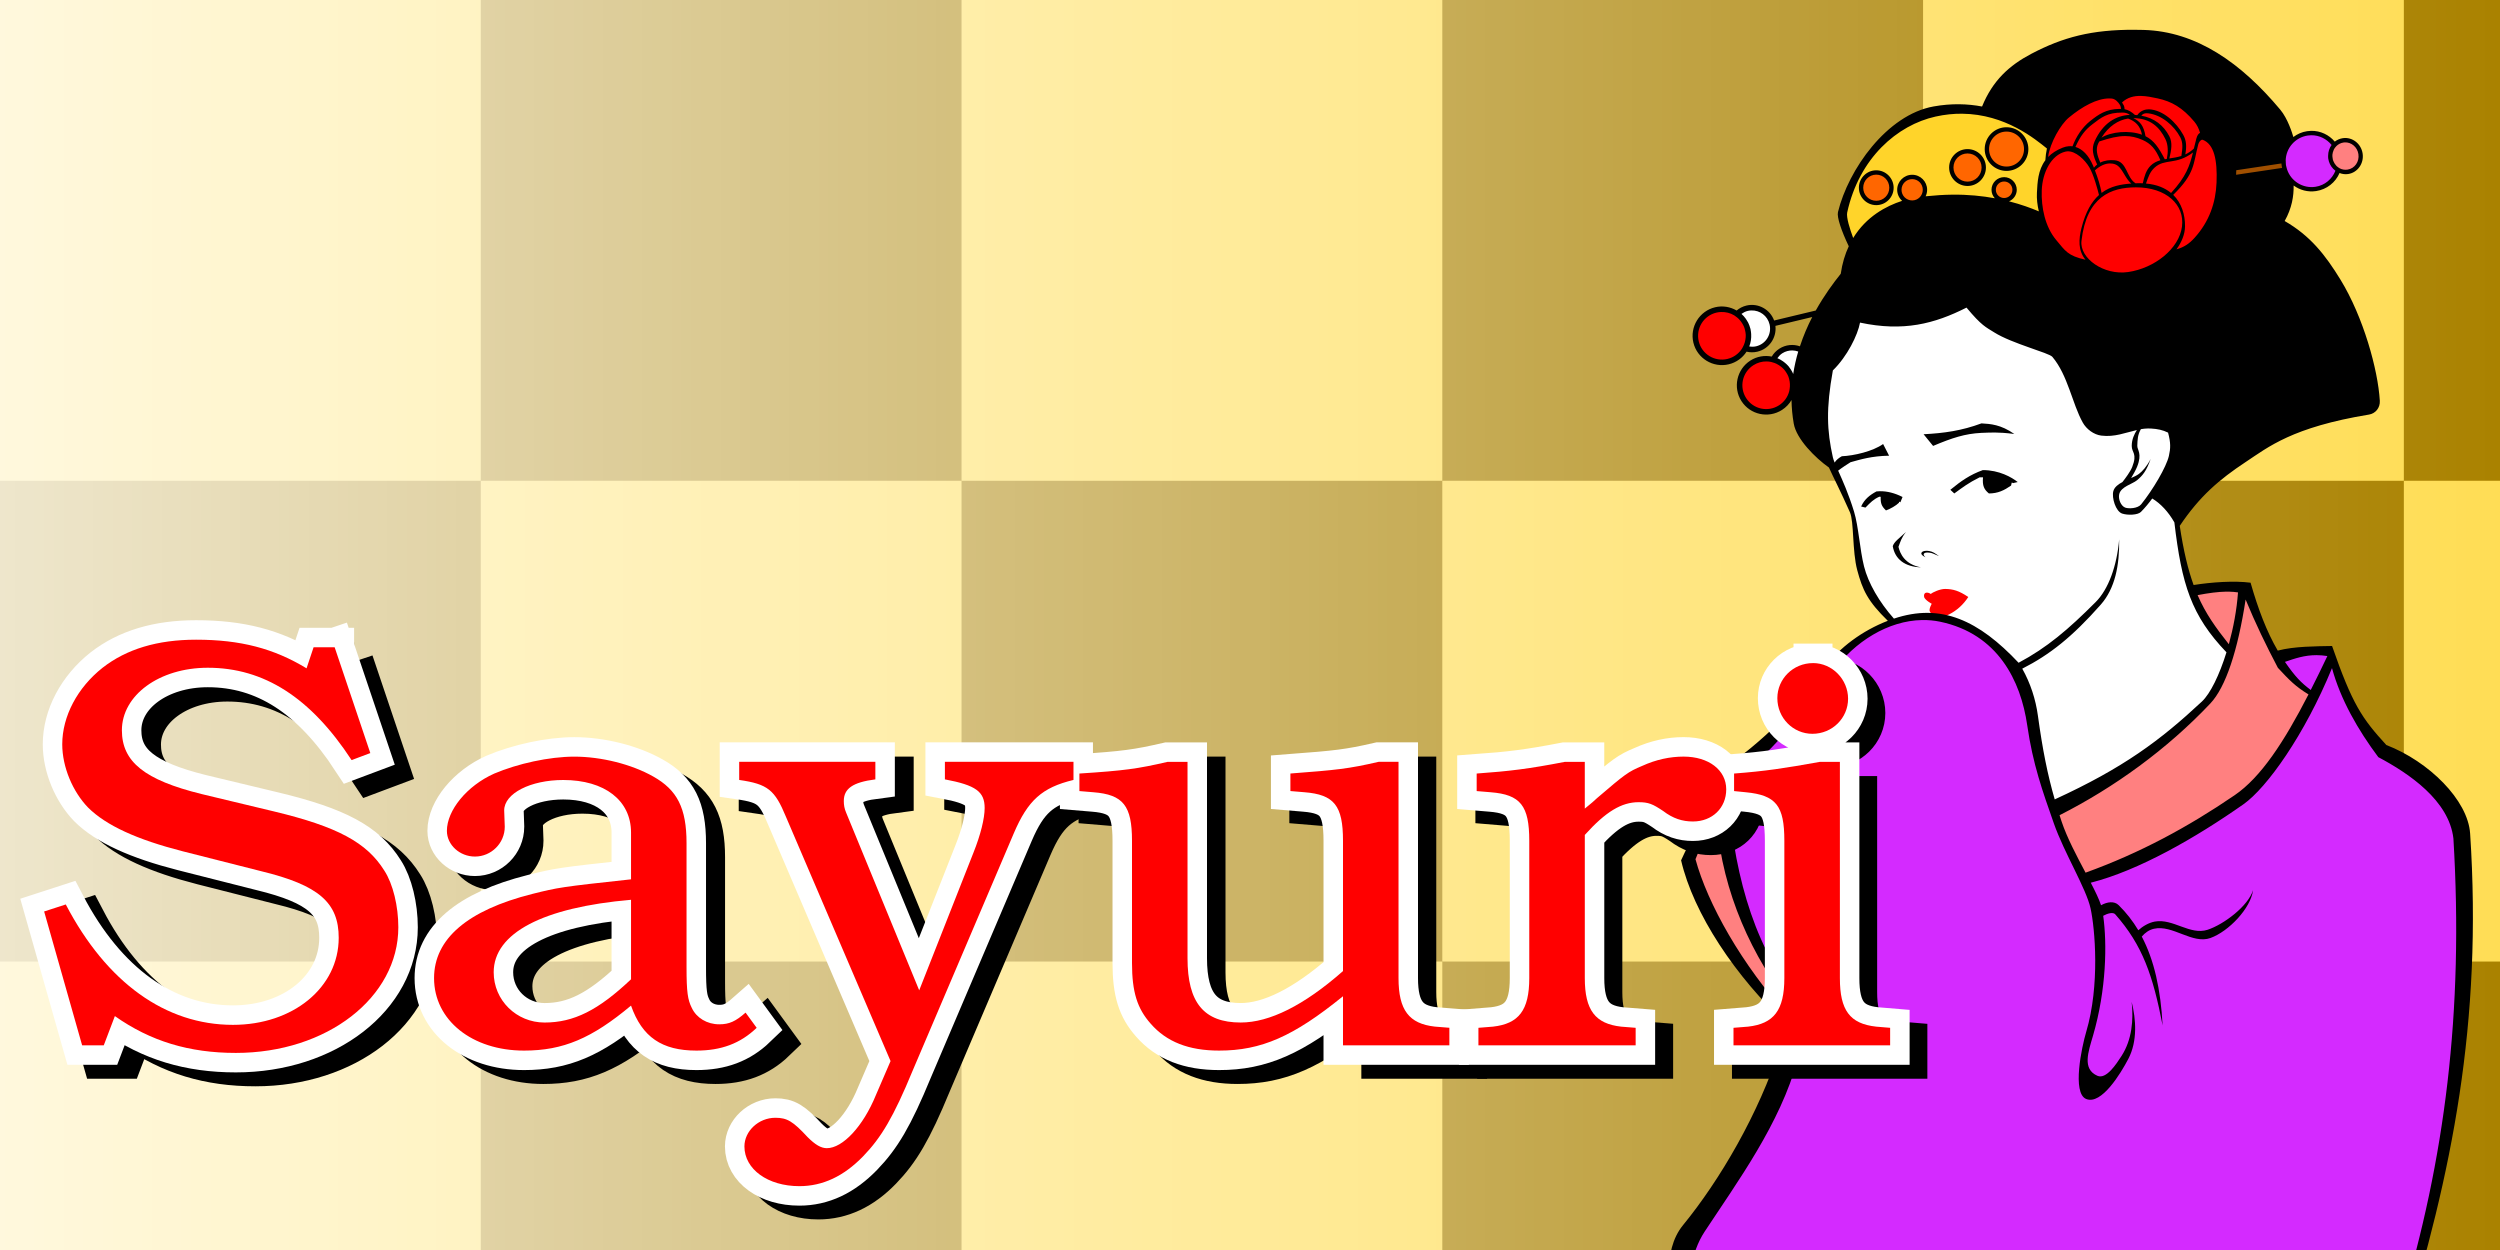 <?xml version="1.0" encoding="UTF-8" standalone="no"?>
<!-- Created with Inkscape (http://www.inkscape.org/) -->

<svg
   xmlns:dc="http://purl.org/dc/elements/1.1/"
   xmlns:cc="http://creativecommons.org/ns#"
   xmlns:rdf="http://www.w3.org/1999/02/22-rdf-syntax-ns#"
   xmlns:svg="http://www.w3.org/2000/svg"
   xmlns="http://www.w3.org/2000/svg"
   xmlns:xlink="http://www.w3.org/1999/xlink"
   xmlns:sodipodi="http://sodipodi.sourceforge.net/DTD/sodipodi-0.dtd"
   xmlns:inkscape="http://www.inkscape.org/namespaces/inkscape"
   width="130"
   height="65"
   id="svg2"
   version="1.1"
   inkscape:version="0.48.4 r9939"
   sodipodi:docname="sayuri_logo130x65.svg"
   enable-background="new">
  <defs
     id="defs4">
    <linearGradient
       inkscape:collect="always"
       id="linearGradient7708">
      <stop
         style="stop-color:#ffffff;stop-opacity:1;"
         offset="0"
         id="stop7710" />
      <stop
         style="stop-color:#ffffff;stop-opacity:0;"
         offset="1"
         id="stop7712" />
    </linearGradient>
    <linearGradient
       id="linearGradient3849">
      <stop
         style="stop-color:#ffffff;stop-opacity:1;"
         offset="0"
         id="stop3851" />
      <stop
         style="stop-color:#82e682;stop-opacity:1;"
         offset="1"
         id="stop3853" />
    </linearGradient>
    <linearGradient
       id="linearGradient5010">
      <stop
         style="stop-color:#ffffff;stop-opacity:1;"
         offset="0"
         id="stop5012" />
      <stop
         style="stop-color:#55ff55;stop-opacity:1;"
         offset="1"
         id="stop5014" />
    </linearGradient>
    <filter
       inkscape:collect="always"
       id="filter3824"
       color-interpolation-filters="sRGB">
      <feGaussianBlur
         inkscape:collect="always"
         stdDeviation="2.536"
         id="feGaussianBlur3826" />
    </filter>
    <linearGradient
       inkscape:collect="always"
       xlink:href="#linearGradient7708"
       id="linearGradient7714"
       x1="0"
       y1="32.5"
       x2="130"
       y2="32.5"
       gradientUnits="userSpaceOnUse" />
  </defs>
  <sodipodi:namedview
     id="base"
     pagecolor="#ffffff"
     bordercolor="#666666"
     borderopacity="1.0"
     inkscape:pageopacity="0.0"
     inkscape:pageshadow="2"
     inkscape:zoom="6.8230769"
     inkscape:cx="65"
     inkscape:cy="32.5"
     inkscape:document-units="px"
     inkscape:current-layer="layer8"
     showgrid="false"
     inkscape:snap-page="true"
     inkscape:window-width="1366"
     inkscape:window-height="714"
     inkscape:window-x="0"
     inkscape:window-y="27"
     inkscape:window-maximized="1"
     inkscape:snap-nodes="true"
     inkscape:snap-global="true"
     inkscape:snap-object-midpoints="true"
     units="px"
     width="400px" />
  <g
     inkscape:groupmode="layer"
     id="layer9"
     inkscape:label="背景"
     transform="translate(0,-335)"
     sodipodi:insensitive="true">
    <rect
       style="color:#000000;fill:#aa8200;fill-opacity:1;stroke:none;stroke-width:8;marker:none;visibility:visible;display:inline;overflow:visible;enable-background:accumulate"
       id="rect3847"
       width="130"
       height="65"
       x="0"
       y="0"
       transform="translate(0,335)" />
    <g
       id="g7694"
       style="fill:#ffdd55;fill-opacity:1;stroke:none">
      <rect
         y="335"
         x="0"
         height="25"
         width="25"
         id="rect4592"
         style="color:#000000;fill:#ffdd55;fill-opacity:1;stroke:none;stroke-width:8;marker:none;visibility:visible;display:inline;overflow:visible;enable-background:accumulate" />
      <rect
         y="335"
         x="50"
         height="25"
         width="25"
         id="rect4592-9"
         style="color:#000000;fill:#ffdd55;fill-opacity:1;stroke:none;stroke-width:8;marker:none;visibility:visible;display:inline;overflow:visible;enable-background:accumulate" />
      <rect
         y="335"
         x="100"
         height="25"
         width="25"
         id="rect4592-9-8"
         style="color:#000000;fill:#ffdd55;fill-opacity:1;stroke:none;stroke-width:8;marker:none;visibility:visible;display:inline;overflow:visible;enable-background:accumulate" />
      <rect
         y="360"
         x="25"
         height="25"
         width="25"
         id="rect4592-7"
         style="color:#000000;fill:#ffdd55;fill-opacity:1;stroke:none;stroke-width:8;marker:none;visibility:visible;display:inline;overflow:visible;enable-background:accumulate" />
      <rect
         y="360"
         x="75"
         height="25"
         width="25"
         id="rect4592-9-1"
         style="color:#000000;fill:#ffdd55;fill-opacity:1;stroke:none;stroke-width:8;marker:none;visibility:visible;display:inline;overflow:visible;enable-background:accumulate" />
      <rect
         y="360"
         x="125"
         height="25"
         width="25"
         id="rect4592-9-8-0"
         style="color:#000000;fill:#ffdd55;fill-opacity:1;stroke:none;stroke-width:8;marker:none;visibility:visible;display:inline;overflow:visible;enable-background:accumulate" />
      <rect
         y="385"
         x="0"
         height="25"
         width="25"
         id="rect4592-70"
         style="color:#000000;fill:#ffdd55;fill-opacity:1;stroke:none;stroke-width:8;marker:none;visibility:visible;display:inline;overflow:visible;enable-background:accumulate" />
      <rect
         y="385"
         x="50"
         height="25"
         width="25"
         id="rect4592-9-2"
         style="color:#000000;fill:#ffdd55;fill-opacity:1;stroke:none;stroke-width:8;marker:none;visibility:visible;display:inline;overflow:visible;enable-background:accumulate" />
      <rect
         y="385"
         x="100"
         height="25"
         width="25"
         id="rect4592-9-8-4"
         style="color:#000000;fill:#ffdd55;fill-opacity:1;stroke:none;stroke-width:8;marker:none;visibility:visible;display:inline;overflow:visible;enable-background:accumulate" />
    </g>
  </g>
  <g
     inkscape:groupmode="layer"
     id="layer4"
     inkscape:label="背景グラデーション"
     style="opacity:0.8;display:inline"
     sodipodi:insensitive="true">
    <rect
       style="color:#000000;fill:url(#linearGradient7714);fill-opacity:1;stroke:none;stroke-width:8;marker:none;visibility:visible;display:inline;overflow:visible;enable-background:accumulate"
       id="rect7706"
       width="130"
       height="65"
       x="0"
       y="0" />
  </g>
  <g
     inkscape:groupmode="layer"
     id="layer7"
     inkscape:label="女性"
     style="display:inline"
     transform="translate(0,-987.362)"
     sodipodi:insensitive="true">
    <g
       id="g4534"
       transform="matrix(0.113,0,0,0.113,65.59,969.065)">
      <path
         sodipodi:nodetypes="ccccccccccccccccccccc"
         inkscape:connector-curvature="0"
         id="path4101"
         d="m 260.223,372.678 -1.549,-41.981 14.005,-25.656 23.815,2.119 28.586,-8.388 43.592,22.999 17.746,34.506 31.68,-0.836 4.227,9.24 -9.291,25.323 8.763,11.692 c 1.437,18.496 4.053,27.605 10.697,41.073 2.873,6.464 7.9,12.322 13.287,18.787 -1.437,16.879 -15.718,29.883 -31.52,42.992 -11.133,10.595 -32.176,22.219 -49.594,30.838 -7.901,-18.855 -9.522,-31.36 -13.113,-55.243 -11.133,-20.65 -18.16,-29.781 -36.656,-33.193 -6.105,-2.155 -17.735,-2.278 -24.379,1.313 -6.644,-6.105 -11.727,-12.045 -14.78,-21.921 -2.334,-11.313 -3.504,-27.134 -3.504,-27.134 -3.412,-10.595 -8.059,-17.909 -12.01,-26.529 z"
         style="color:#000000;fill:#ffffff;fill-opacity:1;stroke:none;stroke-width:2;marker:none;visibility:visible;display:inline;overflow:visible;enable-background:accumulate" />
      <path
         sodipodi:nodetypes="cccccccccc"
         inkscape:connector-curvature="0"
         id="path4121"
         d="m 363.806,533.05 c 19.573,-8.44 55.128,-30.706 63.208,-41.121 9.158,-7.003 14.365,-15.443 18.855,-29.988 -11.133,-10.954 -15.263,-19.932 -17.598,-28.372 4.489,-1.975 18.496,-3.053 25.678,-1.437 3.053,12.749 7.721,22.446 15.802,35.914 4.489,5.926 9.876,11.672 14.365,13.468 -6.285,15.443 -17.059,34.118 -33.041,48.304 -15.622,14.006 -40.223,26.935 -72.007,38.607 -4.31,-10.056 -13.468,-26.217 -15.263,-35.375 z"
         style="color:#000000;fill:#ff8080;fill-opacity:1;stroke:none;stroke-width:2;marker:none;visibility:visible;display:inline;overflow:visible;enable-background:accumulate" />
      <path
         sodipodi:nodetypes="ccccc"
         inkscape:connector-curvature="0"
         id="path4141"
         d="m 246.368,635.404 c -24.78,-22.626 -43.815,-53.511 -50.279,-78.292 0,0 7.901,-16.52 15.802,-20.471 2.873,25.499 16.161,67.877 35.914,88.348 z"
         style="color:#000000;fill:#ff8080;fill-opacity:1;stroke:none;stroke-width:2;marker:none;visibility:visible;display:inline;overflow:visible;enable-background:accumulate" />
      <path
         sodipodi:nodetypes="ccccccccccccccccccc"
         inkscape:connector-curvature="0"
         id="path4161"
         d="m 212.609,519.762 c 16.879,-11.852 29.449,-22.626 36.273,-34.118 15.084,-22.985 34.398,-39.043 55.666,-40.223 11.133,-1.437 24.421,5.028 32.322,12.211 10.415,8.26 14.006,17.957 16.879,31.963 3.259,25.372 10.734,54.459 25.499,76.855 31.963,-10.415 51.592,-22.911 74.341,-38.428 13.647,-14.365 22.267,-24.78 31.245,-46.329 -11.852,-6.105 -16.879,-12.929 -16.879,-18.316 6.824,-3.951 19.034,-2.514 22.985,-2.873 3.232,15.084 12.929,33.4 25.858,47.406 16.52,3.951 32.322,22.626 36.273,32.681 6.105,79.01 -4.31,144.732 -24.78,215.482 C 508.179,829.697 472.266,902.961 424.141,972.993 369.193,955.395 319.273,926.664 285.873,902.243 234.157,859.865 210.814,809.945 197.525,769.721 c -8.26,-19.753 -4.31,-44.533 5.028,-48.843 16.52,-23.344 32.681,-50.998 44.892,-94.453 -30.527,-35.914 -36.991,-79.728 -34.836,-106.664 z"
         style="color:#000000;fill:#d42aff;fill-opacity:1;stroke:none;stroke-width:2;marker:none;visibility:visible;display:inline;overflow:visible;enable-background:accumulate" />
      <path
         sodipodi:nodetypes="ccccccccccccc"
         inkscape:connector-curvature="0"
         id="path4183"
         d="m 359.317,263.338 c -1.975,-8.799 -3.232,-19.393 2.514,-27.654 0.18,-10.954 7.003,-23.344 7.003,-23.344 l 25.858,-10.774 26.576,3.591 17.957,16.52 5.028,19.753 -4.669,25.499 -12.211,13.288 -24.062,12.211 -24.78,-2.155 -11.492,-9.338 z"
         style="color:#000000;fill:#ff0000;fill-opacity:1;stroke:none;stroke-width:2;marker:none;visibility:visible;display:inline;overflow:visible;enable-background:accumulate" />
      <path
         sodipodi:nodetypes="ccccccccc"
         inkscape:connector-curvature="0"
         id="path4203"
         d="m 272.487,276.55 c -3.555,-6.349 -5.079,-11.174 -5.587,-16.761 7.111,-23.109 16.507,-34.283 37.33,-45.457 27.426,-10.158 50.282,9.142 57.9,13.967 0,0 -1.778,5.841 -0.254,8.888 -4.317,4.571 -4.825,14.729 -2.286,25.903 l -36.569,-7.111 -31.998,3.809 z"
         style="color:#000000;fill:#ffd42a;fill-opacity:1;stroke:none;stroke-width:2;marker:none;visibility:visible;display:inline;overflow:visible;enable-background:accumulate" />
      <g
         style="fill:#fe7e00;fill-opacity:1"
         id="g4273"
         transform="translate(0,2.6171874e-6)">
        <path
           sodipodi:type="arc"
           style="color:#000000;fill:#ff6600;fill-opacity:1;stroke:none;stroke-width:2;marker:none;visibility:visible;display:inline;overflow:visible;enable-background:accumulate"
           id="path4231"
           sodipodi:cx="314.19766"
           sodipodi:cy="234.33089"
           sodipodi:rx="8.9516811"
           sodipodi:ry="8.9516811"
           d="m 323.149,234.331 c 0,4.944 -4.008,8.952 -8.952,8.952 -4.944,0 -8.952,-4.008 -8.952,-8.952 0,-4.944 4.008,-8.952 8.952,-8.952 4.944,0 8.952,4.008 8.952,8.952 z"
           transform="translate(28.696,-3.682)" />
        <path
           sodipodi:type="arc"
           style="color:#000000;fill:#ff6600;fill-opacity:1;stroke:none;stroke-width:2;marker:none;visibility:visible;display:inline;overflow:visible;enable-background:accumulate"
           id="path4233"
           sodipodi:cx="315.9118"
           sodipodi:cy="236.17201"
           sodipodi:rx="7.8724003"
           sodipodi:ry="7.8724003"
           d="m 323.784,236.172 c 0,4.348 -3.525,7.872 -7.872,7.872 -4.348,0 -7.872,-3.525 -7.872,-7.872 0,-4.348 3.525,-7.872 7.872,-7.872 4.348,0 7.872,3.525 7.872,7.872 z"
           transform="translate(9.142,3.047)" />
        <path
           sodipodi:type="arc"
           style="color:#000000;fill:#ff6600;fill-opacity:1;stroke:none;stroke-width:2;marker:none;visibility:visible;display:inline;overflow:visible;enable-background:accumulate"
           id="path4237"
           sodipodi:cx="342.95731"
           sodipodi:cy="249.25035"
           sodipodi:rx="5.078968"
           sodipodi:ry="5.078968"
           d="m 348.036,249.25 c 0,2.805 -2.274,5.079 -5.079,5.079 -2.805,0 -5.079,-2.274 -5.079,-5.079 0,-2.805 2.274,-5.079 5.079,-5.079 2.805,0 5.079,2.274 5.079,5.079 z"
           transform="translate(-1.27,6.9134521e-6)" />
        <path
           sodipodi:type="arc"
           style="color:#000000;fill:#ff6600;fill-opacity:1;stroke:none;stroke-width:2;marker:none;visibility:visible;display:inline;overflow:visible;enable-background:accumulate"
           id="path4239"
           sodipodi:cx="298.45285"
           sodipodi:cy="248.0441"
           sodipodi:rx="6.0312748"
           sodipodi:ry="6.0312748"
           d="m 304.484,248.044 c 0,3.331 -2.7,6.031 -6.031,6.031 -3.331,0 -6.031,-2.7 -6.031,-6.031 0,-3.331 2.7,-6.031 6.031,-6.031 3.331,0 6.031,2.7 6.031,6.031 z"
           transform="translate(1.016,1.143)" />
        <path
           sodipodi:type="arc"
           style="color:#000000;fill:#ff6600;fill-opacity:1;stroke:none;stroke-width:2;marker:none;visibility:visible;display:inline;overflow:visible;enable-background:accumulate"
           id="path4241"
           sodipodi:cx="281.0574"
           sodipodi:cy="235.7276"
           sodipodi:rx="7.6819391"
           sodipodi:ry="7.6819391"
           d="m 288.739,235.728 c 0,4.243 -3.439,7.682 -7.682,7.682 -4.243,0 -7.682,-3.439 -7.682,-7.682 0,-4.243 3.439,-7.682 7.682,-7.682 4.243,0 7.682,3.439 7.682,7.682 z"
           transform="matrix(0.917,0,0,0.917,25.386,32.179)" />
      </g>
      <path
         transform="matrix(0.845,0,0,0.845,46.487,45.53)"
         d="m 223.348,316.483 c 0,6.346 -5.145,11.491 -11.491,11.491 -6.346,0 -11.491,-5.145 -11.491,-11.491 0,-6.346 5.145,-11.491 11.491,-11.491 6.346,0 11.491,5.145 11.491,11.491 z"
         sodipodi:ry="11.491165"
         sodipodi:rx="11.491165"
         sodipodi:cy="316.48318"
         sodipodi:cx="211.85646"
         id="path4315"
         style="color:#000000;fill:#ffffff;fill-opacity:1;stroke:none;stroke-width:2;marker:none;visibility:visible;display:inline;overflow:visible;enable-background:accumulate"
         sodipodi:type="arc" />
      <path
         transform="matrix(1.134,0,0,1.134,-36.705,-51.015)"
         d="m 256.234,337.243 c 0,4.698 -3.809,8.507 -8.507,8.507 -4.698,0 -8.507,-3.809 -8.507,-8.507 0,-4.698 3.809,-8.507 8.507,-8.507 4.698,0 8.507,3.809 8.507,8.507 z"
         sodipodi:ry="8.5072718"
         sodipodi:rx="8.5072718"
         sodipodi:cy="337.24347"
         sodipodi:cx="247.72667"
         id="path4317"
         style="color:#000000;fill:#ffffff;fill-opacity:1;stroke:none;stroke-width:2;marker:none;visibility:visible;display:inline;overflow:visible;enable-background:accumulate"
         sodipodi:type="arc" />
      <path
         transform="translate(3.936,-0.381)"
         d="m 220.681,317.182 c 0,6.802 -5.514,12.316 -12.316,12.316 -6.802,0 -12.316,-5.514 -12.316,-12.316 0,-6.802 5.514,-12.316 12.316,-12.316 6.802,0 12.316,5.514 12.316,12.316 z"
         sodipodi:ry="12.316498"
         sodipodi:rx="12.316498"
         sodipodi:cy="317.18155"
         sodipodi:cx="208.36467"
         id="path4340"
         style="color:#000000;fill:#ff0000;fill-opacity:1;stroke:none;stroke-width:2;marker:none;visibility:visible;display:inline;overflow:visible;enable-background:accumulate"
         sodipodi:type="arc" />
      <path
         transform="translate(-1.905,-2.92)"
         d="m 246.584,342.449 c 0,6.872 -5.571,12.443 -12.443,12.443 -6.872,0 -12.443,-5.571 -12.443,-12.443 0,-6.872 5.571,-12.443 12.443,-12.443 6.872,0 12.443,5.571 12.443,12.443 z"
         sodipodi:ry="12.443472"
         sodipodi:rx="12.443472"
         sodipodi:cy="342.44943"
         sodipodi:cx="234.14043"
         id="path4342"
         style="color:#000000;fill:#ff0000;fill-opacity:1;stroke:none;stroke-width:2;marker:none;visibility:visible;display:inline;overflow:visible;enable-background:accumulate"
         sodipodi:type="arc" />
      <path
         sodipodi:nodetypes="ccccc"
         inkscape:connector-curvature="0"
         id="path4365"
         d="m 447.965,243.41 -0.635,-5.206 23.236,-2.666 0,4.825 z"
         style="color:#000000;fill:#a04f00;fill-opacity:1;stroke:none;stroke-width:2;marker:none;visibility:visible;display:inline;overflow:visible;enable-background:accumulate" />
      <path
         transform="matrix(0.953,0,0,0.953,23.275,7.077)"
         d="m 496.469,240.426 c 0,7.398 -5.997,13.396 -13.396,13.396 -7.398,0 -13.396,-5.997 -13.396,-13.396 0,-7.398 5.997,-13.396 13.396,-13.396 7.398,0 13.396,5.997 13.396,13.396 z"
         sodipodi:ry="13.395779"
         sodipodi:rx="13.395779"
         sodipodi:cy="240.42564"
         sodipodi:cx="483.07336"
         id="path4385"
         style="color:#000000;fill:#d42aff;fill-opacity:1;stroke:none;stroke-width:2;marker:none;visibility:visible;display:inline;overflow:visible;enable-background:accumulate"
         sodipodi:type="arc" />
      <path
         transform="translate(-0.889,-1.397)"
         d="m 507.262,235.22 c 0,4.172 -3.382,7.555 -7.555,7.555 -4.172,0 -7.555,-3.382 -7.555,-7.555 0,-4.172 3.382,-7.555 7.555,-7.555 4.172,0 7.555,3.382 7.555,7.555 z"
         sodipodi:ry="7.554965"
         sodipodi:rx="7.554965"
         sodipodi:cy="235.21971"
         sodipodi:cx="499.70697"
         id="path4405"
         style="color:#000000;fill:#ff8080;fill-opacity:1;stroke:none;stroke-width:2;marker:none;visibility:visible;display:inline;overflow:visible;enable-background:accumulate"
         sodipodi:type="arc" />
      <path
         sodipodi:nodetypes="cscsssccc"
         inkscape:connector-curvature="0"
         id="path4097"
         d="m 308.082,435.248 c 0.857,-0.794 4.275,-2.337 6.612,-2.308 3.569,0.045 6.342,0.792 10.627,3.713 -2.381,3.619 -5.25,6.133 -8.742,7.959 -1.306,0.683 -2.846,1.163 -4.31,0.988 -1.728,-0.207 -3.946,-0.751 -4.669,-2.334 -0.5,-1.096 0.898,-3.502 0.898,-3.502 0,0 -2.913,-1.543 -3.502,-3.063 -0.426,-2.376 1.497,-2.491 3.084,-1.453 z"
         style="color:#000000;fill:#ff0000;fill-opacity:1;stroke:none;stroke-width:2;marker:none;visibility:visible;display:inline;overflow:visible;enable-background:accumulate" />
      <path
         sodipodi:nodetypes="sscssccccscssscscccscssscscsscsccccssscssccccccssssccscssscsscssscsscsccsccccccsccsccscsscscscsccscsssscccscssccsccssscscsssccsssccscccccccssssssssscssccsccsccccccccccsssscsccccscscsccsscccscssscccccccccccccccccccccccsssssscscscsscccccscssssssscccsccccccssssssssssssssssssssscsssccssscsscssscccscscscsccccccccccscccssscccscccccccccsssccccccccsccccccsssssccccccccsccccsssccccccccsscccccsssscccccccscsscsscscsccccccccccccccsccccccccccscscccssccscsssscccscccscscscsssssscscssscscssscsscsccscccscsssscsccssscccscccccsccsscccccccccc"
         inkscape:connector-curvature="0"
         id="path3072"
         d="m 401.875,175.625 c -19.75,-0.089 -32.966,3.39 -47.562,11.062 -10.24,5.383 -17.814,12.367 -22.656,24.25 -6.549,-1.248 -13.999,-1.525 -22.312,-0.031 -21.516,3.866 -39.238,29.025 -44,48.625 -0.552,2.27 1.517,8.477 4.969,15.719 -1.692,3.633 -2.994,7.813 -3.688,12.656 -3.31,4.114 -7.565,9.868 -11.5,16.906 l -19.156,4.594 c -1.875,-5.115 -7.327,-8.172 -12.75,-6.875 -1.709,0.409 -3.237,1.217 -4.5,2.281 -2.896,-1.686 -6.4,-2.339 -9.906,-1.5 -7.235,1.731 -11.731,9.046 -10,16.281 1.731,7.235 9.046,11.699 16.281,9.969 3.513,-0.84 6.369,-2.991 8.188,-5.812 1.591,0.374 3.296,0.408 5,0 5.423,-1.297 8.924,-6.466 8.281,-11.875 L 253.5,307.812 c -2.122,4.112 -4.067,8.625 -5.656,13.469 -3.055,-1.064 -6.544,-0.782 -9.469,1.094 -1.479,0.949 -2.658,2.205 -3.5,3.625 -3.289,-0.638 -6.809,-0.102 -9.844,1.844 -6.262,4.016 -8.11,12.394 -4.094,18.656 4.016,6.262 12.394,8.079 18.656,4.062 1.866,-1.197 3.337,-2.762 4.375,-4.562 0.062,3.531 0.382,7.162 1.031,10.875 1.236,7.068 9.839,15.709 16.188,20.188 1.931,4.29 5.209,10.574 9.656,20.562 1.932,4.34 1.026,17.95 3.375,26.688 2.434,9.055 4.732,14.195 14.062,23.281 -11.626,4.483 -22.314,12.317 -28.844,21.344 -13.654,18.874 -26.703,32.948 -49.844,48.969 -0.423,5.001 -0.541,9.99 -0.406,14.938 -6.582,6.216 -11.37,14.713 -16.031,24.969 5.629,24.392 25.021,53.659 48.875,75.75 -1.06,3.441 -2.176,6.858 -3.281,10.281 -9.896,30.64 -27.614,60.94 -44.719,81.875 -9.763,11.949 -7.078,32.139 -0.906,46.281 41.351,94.749 66.751,142.196 231.406,206.5 54.292,-79.657 78.29,-130.814 100.594,-202.938 22.659,-73.272 36.883,-143.133 31.125,-230.094 -1.019,-15.388 -18.982,-33.154 -38.562,-40.719 -11.211,-12.244 -15.607,-18.647 -24.969,-45.562 -7.168,0.146 -17.4,0.107 -25,2.125 -5.123,-8.775 -9.051,-19.178 -12.5,-31.25 -7.551,-0.979 -17.824,-0.259 -26.219,1.062 -2.558,-7.079 -4.638,-15.663 -6.375,-27.219 9.138,-13.617 18.136,-21.31 30.375,-29.406 10.369,-6.859 21.364,-15.989 56.75,-21.812 2.869,-0.472 5.139,-3.004 4.938,-6.375 -0.86,-14.399 -7.601,-38.535 -18.031,-55.594 -7.072,-11.567 -13.989,-20.31 -25.75,-27.094 3.345,-5.933 4.212,-11.543 4.125,-16.344 2.862,2.117 6.543,3.134 10.344,2.562 4.959,-0.745 8.945,-4.011 10.781,-8.312 1.233,0.486 2.586,0.677 3.969,0.469 4.35,-0.653 7.339,-4.892 6.656,-9.438 -0.683,-4.545 -4.775,-7.716 -9.125,-7.062 -1.383,0.208 -2.652,0.764 -3.688,1.594 -2.642,-3.126 -6.603,-5.044 -10.875,-4.969 -0.61,0.011 -1.224,0.063 -1.844,0.156 -2.394,0.36 -4.546,1.314 -6.344,2.688 -0.516,-1.788 -2.562,-8.447 -6.031,-12.594 -18.017,-21.53 -38.589,-36.023 -62.938,-36.688 -1.377,-0.038 -2.746,-0.057 -4.062,-0.062 z m 2.844,30.438 c 2.603,0.045 5.257,0.601 7.688,1.125 6.512,1.403 11.474,4.247 16.906,10.688 1.254,1.486 2.124,3.268 2.656,5.188 -0.707,0.312 -1.297,1.134 -1.688,2.594 -0.438,1.64 -0.807,3.151 -1.156,4.625 -1.266,1.219 -2.585,2.063 -3.938,2.688 0.642,-3.529 0.538,-6.311 -0.938,-8.969 -3.189,-5.745 -9.248,-11.501 -15.812,-11.781 -1.664,-0.002 -3.781,0.516 -5.375,2.688 -0.353,-0.035 -0.698,-0.073 -1.062,-0.094 -1.316,-1.256 -3.012,-2.322 -4.781,-2.656 -0.006,-0.52 -0.061,-1.143 -0.281,-1.594 -0.245,-0.502 -0.541,-1.012 -0.875,-1.5 2.495,-2.357 5.531,-3.055 8.656,-3 z M 390.25,207.219 c 0.379,0.003 0.757,0.025 1.125,0.062 1.566,0.159 2.895,1.566 3.719,2.906 0.319,0.52 0.454,1.315 0.531,1.875 -0.231,-0.008 -0.468,-0.035 -0.688,-0.031 -6.286,0.106 -9.652,2.51 -13.531,5.594 -3.685,2.929 -6.513,7.264 -8.125,11.625 -0.543,-0.071 -1.077,-0.096 -1.625,-0.062 -0.973,0.059 -1.94,0.308 -2.906,0.688 -2.904,1.142 -5.061,2.614 -6.688,4.281 0.853,-6.62 5.847,-15.068 9.531,-18.125 6.169,-5.119 12.977,-8.857 18.656,-8.812 z m 6.094,6.5 c 1.107,0.009 2.47,0.341 3.312,1.062 -6.292,0.302 -12.357,3.678 -16.219,12.219 -1.542,3.411 -0.707,6.547 1.188,10.625 -0.539,0.416 -1.035,0.893 -1.5,1.469 -0.138,-0.337 -0.261,-0.657 -0.406,-1 -2.052,-4.845 -4.959,-7.628 -8.094,-8.562 2.27,-5.039 4.392,-7.823 7.906,-10.5 3.917,-2.984 6.681,-5.37 13.812,-5.312 z m 10.938,0.312 c 0.332,-0.009 0.676,0.021 1,0.062 6.033,0.762 11.718,5.594 14.562,10.969 1.367,2.583 1.077,5.065 0.531,8.625 -1.848,0.6 -3.717,0.876 -5.531,1.156 0.899,-3.876 1.568,-7.209 -0.031,-10.25 -2.647,-5.036 -6.898,-8.353 -12.875,-9.438 0.642,-0.837 1.485,-1.102 2.344,-1.125 z m -84.812,0.219 c 19.948,0.196 33.701,11.738 39.031,16 -0.363,1.726 -0.618,3.514 -0.719,5.406 -3.427,4.579 -3.627,10.253 -3.875,14.906 -0.152,2.844 0.192,5.752 0.875,8.625 -3.495,-1.475 -8.085,-3.186 -13.719,-4.625 2.083,-0.878 3.562,-2.919 3.562,-5.312 0,-3.191 -2.622,-5.812 -5.812,-5.812 -3.191,0 -5.812,2.622 -5.812,5.812 0,1.5 0.586,2.878 1.531,3.906 -5.734,-1.054 -12.276,-1.747 -19.656,-1.656 -3.771,0.046 -7.844,0.299 -12.188,0.75 0.438,-0.908 0.688,-1.927 0.688,-3 0,-3.799 -3.076,-6.906 -6.875,-6.906 -3.799,0 -6.906,3.107 -6.906,6.906 0,2.018 0.89,3.828 2.281,5.094 -7.385,2.365 -16.538,7.28 -22.531,17.094 -1.539,-4.178 -3.238,-9.525 -2.75,-11.75 5.508,-25.122 23.07,-40.214 40.656,-44.125 4.296,-0.955 8.361,-1.35 12.219,-1.312 z m 78.812,2.031 c 0.063,2.3e-4 0.125,-9.8e-4 0.188,0 7.594,0.119 11.839,4.073 14.562,9.656 1.333,2.732 1.266,6.05 0.656,9.094 -0.32,0.053 -0.623,0.128 -0.938,0.188 -2.791,-5.382 -4.977,-8.665 -8.875,-10.625 -0.826,-4.716 -2.387,-6.764 -5.594,-8.312 z m -2.438,0.188 c 3.297,1.204 5.638,3.338 6.406,7.438 -5.842,-2.156 -14.164,-1.415 -18.656,1.375 3.303,-5.27 7.657,-8.096 12.25,-8.812 z m -55.938,4 c -5.537,0 -10.031,4.526 -10.031,10.062 0,5.537 4.494,10.031 10.031,10.031 5.537,0 10.062,-4.494 10.062,-10.031 0,-5.537 -4.526,-10.062 -10.062,-10.062 z m 0,2 c 4.456,0 8.062,3.607 8.062,8.062 0,4.456 -3.607,8.031 -8.062,8.031 -4.456,0 -8.031,-3.575 -8.031,-8.031 0,-4.456 3.575,-8.062 8.031,-8.062 z m 140.25,1.688 c 3.712,-0.04 7.091,1.7 9.344,4.469 -1.017,1.394 -1.585,3.134 -1.594,4.969 -0.008,0.431 -0.005,0.898 0.062,1.344 0.065,0.432 0.153,0.851 0.281,1.25 0.541,1.778 1.634,3.271 3.031,4.312 -1.532,3.781 -4.856,6.724 -9.188,7.375 -5.845,0.878 -11.304,-2.607 -13.094,-8.031 1.6e-4,-0.01 1.6e-4,-0.021 0,-0.031 -0.006,-0.019 0.006,-0.043 0,-0.062 -0.01,-0.011 -0.021,-0.021 -0.031,-0.031 -0.099,-0.31 -0.169,-0.628 -0.25,-0.938 -0.081,-0.309 -0.172,-0.628 -0.219,-0.938 -0.047,-0.314 -0.04,-0.626 -0.062,-0.938 -0.013,-0.312 -0.034,-0.612 -0.031,-0.938 0.001,-0.031 0.001,-0.062 0,-0.094 -0.009,-0.032 -0.019,-0.063 -0.031,-0.094 0.131,-5.698 4.322,-10.623 10.156,-11.5 0.541,-0.081 1.095,-0.119 1.625,-0.125 z m -85.656,0.375 c 2.715,0.005 5.244,0.569 7.938,1.75 3.862,1.693 6.086,4.144 8.281,9.375 -1.678,0.48 -3.235,1.226 -4.562,2.562 -2.064,2.078 -2.873,5.052 -3.531,8.031 -0.574,-0.024 -1.147,-0.038 -1.75,-0.031 -0.497,0.005 -1.014,0.005 -1.531,0.031 -0.031,0.002 -0.063,-0.002 -0.094,0 -4.334,-2.831 -3.8,-10.087 -9.625,-10.594 -2.207,-0.192 -4.543,0.045 -6.594,1.094 -1.332,-3.369 -2.303,-6.023 -0.844,-8.969 0.136,-0.274 0.297,-0.517 0.438,-0.781 4.752,-1.566 8.469,-2.475 11.875,-2.469 z m 35.438,1.688 c 0.114,-0.007 0.23,0.017 0.344,0.062 5.153,2.043 6.696,9.226 6.281,19.625 -0.365,9.157 -3.267,17.93 -10.188,25.531 -2.355,2.587 -4.74,4.242 -8.25,5.219 2.392,-3.305 3.906,-6.962 3.938,-10.594 0.046,-5.366 -1.585,-10.693 -5.438,-14.469 10.165,-9.937 9.158,-14.351 11.531,-23.281 0.22,-0.828 0.984,-2.046 1.781,-2.094 z m 65.625,1.219 c 3.063,-0.134 5.795,2.169 6.281,5.406 0.519,3.453 -1.696,6.629 -5,7.125 -1.304,0.196 -2.595,-0.038 -3.688,-0.625 -0.02,-0.022 -0.041,-0.043 -0.062,-0.062 -0.013,-0.007 -0.019,-0.024 -0.031,-0.031 -0.188,-0.109 -0.386,-0.215 -0.562,-0.344 -0.188,-0.137 -0.359,-0.279 -0.531,-0.438 -0.021,-0.019 -0.073,-0.043 -0.094,-0.062 -0.151,-0.141 -0.269,-0.312 -0.406,-0.469 -0.465,-0.536 -0.852,-1.152 -1.125,-1.844 -0.091,-0.231 -0.184,-0.442 -0.25,-0.688 -0.066,-0.245 -0.086,-0.523 -0.125,-0.781 -0.039,-0.258 -0.085,-0.528 -0.094,-0.781 -0.009,-0.254 -0.019,-0.472 0,-0.719 0.058,-0.741 0.275,-1.445 0.562,-2.094 0.003,-0.008 -0.003,-0.024 0,-0.031 0.076,-0.169 0.129,-0.34 0.219,-0.5 0.007,-0.012 0.024,-0.019 0.031,-0.031 0.018,-0.032 0.043,-0.062 0.062,-0.094 0.023,-0.039 0.039,-0.086 0.062,-0.125 0.099,-0.161 0.2,-0.287 0.312,-0.438 0.131,-0.175 0.29,-0.341 0.438,-0.5 0.01,-0.011 0.021,-0.052 0.031,-0.062 0.045,-0.038 0.087,-0.08 0.125,-0.125 0.86,-0.843 1.986,-1.435 3.25,-1.625 0.207,-0.031 0.39,-0.054 0.594,-0.062 z m -173.594,3.094 c -4.668,0 -8.469,3.801 -8.469,8.469 0,4.668 3.801,8.5 8.469,8.5 4.668,0 8.469,-3.832 8.469,-8.5 0,-4.668 -3.801,-8.469 -8.469,-8.469 z m 45.844,1.031 c 3.898,-0.289 8.192,3.931 10.188,7.312 2.058,3.487 3.874,10.402 4.469,12.781 -3.345,2.993 -6.18,7.707 -8.062,15.188 -1.279,5.082 -1.653,10.318 1.844,14.594 -8.183,-1.807 -9.287,-4.079 -13.469,-9.062 -5.149,-6.137 -6.94,-15.047 -6.656,-22.875 0.296,-8.177 4.339,-16.253 10.906,-17.812 0.256,-0.061 0.521,-0.106 0.781,-0.125 z m 57.906,0.531 c -1.48,6.037 -3.227,11.232 -10.094,18.625 -2.795,-2.33 -6.597,-3.9 -11.531,-4.344 1.05,-3.04 1.856,-5.39 3.906,-7.281 4.775,-4.405 9.877,-1.07 17.719,-7 z m -103.75,0.438 c 3.587,0 6.469,2.882 6.469,6.469 0,3.587 -2.882,6.5 -6.469,6.5 -3.587,0 -6.469,-2.913 -6.469,-6.5 0,-3.587 2.882,-6.469 6.469,-6.469 z m 65.5,4.594 c 0.88,-0.011 1.74,0.127 2.594,0.469 3.176,1.271 4.37,6.604 7.312,8.781 -4.652,0.334 -9.518,1.136 -13.719,4.312 -0.628,-3.43 -1.654,-6.771 -3.062,-10.375 2.133,-1.948 4.525,-3.16 6.875,-3.188 z m 78.938,0 c 0.026,0.338 0.074,0.691 0.125,1.031 0.053,0.351 0.11,0.691 0.188,1.031 l -21.156,3.156 0.062,-2.094 z m -186.438,3.156 c -4.407,0 -8,3.624 -8,8.031 0,4.407 3.593,8 8,8 4.407,0 8,-3.593 8,-8 0,-4.407 -3.593,-8.031 -8,-8.031 z m 0,2 c 3.326,0 6,2.705 6,6.031 0,3.326 -2.674,6 -6,6 -3.326,0 -6,-2.674 -6,-6 0,-3.326 2.674,-6.031 6,-6.031 z m 16.531,2.062 c 2.718,0 4.875,2.188 4.875,4.906 0,2.718 -2.157,4.906 -4.875,4.906 -2.718,0 -4.906,-2.188 -4.906,-4.906 0,-2.718 2.188,-4.906 4.906,-4.906 z m 42.312,1.094 c 2.11,0 3.812,1.703 3.812,3.812 0,2.11 -1.703,3.781 -3.812,3.781 -2.11,0 -3.812,-1.671 -3.812,-3.781 0,-2.11 1.703,-3.812 3.812,-3.812 z m 60.625,2.688 c 14.037,-0.025 22.533,8.031 21.219,18.094 -1.341,10.268 -12.729,19.122 -24.75,20.875 -11.266,1.643 -22.405,-6.342 -21.5,-14.312 2.32,-20.431 13.649,-24.636 25.031,-24.656 z M 324.5,303.469 c 6.983,8.397 8.898,8.976 12.75,11.406 8.18,5.163 25.182,9.393 26.75,11.25 7.169,8.488 9.096,21.45 14,30.25 1.688,3.03 5.06,5.558 8.5,6 6.141,0.789 11.202,-1.384 16.406,-2.562 -1.152,1.795 -2.364,4.233 -2.375,7.312 -0.012,3.153 2.687,3.403 0.219,9.688 -0.845,2.152 -3.189,5.279 -4.5,6.938 -2.001,1.058 -3.682,2.326 -4.188,4.188 -0.813,2.992 1.083,9.318 4.062,10.312 2.546,0.85 7.185,0.705 8.625,-0.75 1.901,-1.92 3.636,-4.022 5.219,-6.188 3.83,2.298 7.437,6.14 10.188,11 3.373,28.544 7.723,42.804 23.969,59.781 -3.243,10.444 -7.424,19.024 -11.312,22.656 -19.151,17.888 -36.114,30.526 -67.719,45.031 -3.295,-11.433 -5.568,-22.736 -7.75,-38.594 -1.019,-7.407 -3.39,-14.833 -7.188,-21.562 12.654,-6.45 22.906,-14.523 36.094,-29.438 6.667,-7.54 8.677,-18.218 8.5,-30.062 -1.061,12.374 -4.992,23.008 -10.781,28.812 -12.717,12.75 -22.472,21.028 -35.5,27.969 -18.288,-19.443 -35.595,-27.625 -57.375,-20.312 -6.733,-7.564 -11.819,-16.33 -13.75,-24.031 -1.962,-7.825 -2.52,-18.394 -4.594,-25.188 -2.524,-8.269 -5.314,-14.408 -7.312,-18.875 1.447,-1.15 4.48,-3.151 5.688,-3.875 4.5,-1.25 9.75,-2.875 17.75,-3 l -2.75,-5.375 c -4.75,3.375 -13.375,5.375 -19,5.625 -1.298,0.699 -2.588,1.696 -3.312,2.906 -0.375,-0.936 -0.671,-1.769 -0.812,-2.406 -2.744,-12.343 -3.182,-22.322 0,-40 6.629,-6.452 11.439,-16.255 12.5,-22 19.887,4.243 34.151,0.607 49,-6.906 z m -99,1.312 c 3.894,-0.132 7.432,2.463 8.375,6.406 1.078,4.507 -1.681,9.016 -6.188,10.094 -1.074,0.257 -2.121,0.226 -3.156,0.062 0.694,-1.778 0.994,-3.71 0.875,-5.688 -0.017,-0.328 -0.051,-0.669 -0.094,-1 -0.06,-0.451 -0.111,-0.892 -0.219,-1.344 -0.098,-0.409 -0.243,-0.797 -0.375,-1.188 -0.014,-0.042 -0.016,-0.083 -0.031,-0.125 -0.021,-0.059 -0.041,-0.129 -0.062,-0.188 -0.093,-0.251 -0.205,-0.508 -0.312,-0.75 -0.105,-0.242 -0.194,-0.485 -0.312,-0.719 -0.009,-0.017 -0.022,-0.014 -0.031,-0.031 -0.149,-0.291 -0.332,-0.567 -0.5,-0.844 -0.178,-0.288 -0.333,-0.572 -0.531,-0.844 -0.585,-0.817 -1.258,-1.59 -2,-2.25 0.846,-0.6 1.803,-1.118 2.875,-1.375 0.563,-0.135 1.131,-0.2 1.688,-0.219 z M 211.562,305.5 c 2.157,-0.079 4.254,0.465 6.031,1.531 l 0.562,0.406 c 0.54,0.371 1.032,0.757 1.5,1.219 0.036,0.036 0.089,0.088 0.125,0.125 0.567,0.575 1.068,1.24 1.5,1.938 0.16,0.261 0.298,0.505 0.438,0.781 0.074,0.146 0.151,0.288 0.219,0.438 0.046,0.103 0.113,0.207 0.156,0.312 0.217,0.523 0.364,1.087 0.5,1.656 0.164,0.687 0.282,1.355 0.312,2.031 4.1e-4,0.008 0,0.023 0,0.031 0.007,0.155 0,0.315 0,0.469 8.5e-4,0.261 -0.014,0.524 -0.031,0.781 -0.117,1.576 -0.567,3.07 -1.312,4.438 l -0.438,0.781 c -1.476,2.255 -3.787,3.977 -6.625,4.656 -5.9,1.411 -11.808,-2.194 -13.219,-8.094 -1.411,-5.9 2.225,-11.808 8.125,-13.219 0.728,-0.174 1.437,-0.255 2.156,-0.281 z m 32.875,17.688 c 0.894,0.021 1.785,0.2 2.625,0.5 -0.975,3.308 -1.771,6.755 -2.312,10.344 -0.124,-0.304 -0.257,-0.608 -0.406,-0.906 -0.206,-0.406 -0.436,-0.796 -0.688,-1.188 -0.227,-0.354 -0.465,-0.675 -0.719,-1 -0.027,-0.035 -0.066,-0.09 -0.094,-0.125 -0.039,-0.049 -0.054,-0.108 -0.094,-0.156 -0.171,-0.207 -0.35,-0.4 -0.531,-0.594 -0.179,-0.194 -0.374,-0.381 -0.562,-0.562 -0.014,-0.013 -0.017,-0.018 -0.031,-0.031 -0.236,-0.226 -0.469,-0.419 -0.719,-0.625 -0.263,-0.214 -0.536,-0.433 -0.812,-0.625 -0.822,-0.579 -1.707,-1.09 -2.625,-1.469 0.601,-0.845 1.322,-1.655 2.25,-2.25 1.463,-0.938 3.11,-1.35 4.719,-1.312 z m -11.969,5.062 c 0.694,0.011 1.386,0.078 2.062,0.219 l 0.656,0.188 c 0.632,0.173 1.25,0.375 1.844,0.656 0.046,0.022 0.11,0.071 0.156,0.094 0.725,0.356 1.393,0.796 2.031,1.312 0.237,0.193 0.465,0.379 0.688,0.594 0.118,0.113 0.23,0.224 0.344,0.344 0.078,0.082 0.174,0.165 0.25,0.25 0.377,0.423 0.715,0.913 1.031,1.406 0.382,0.595 0.718,1.184 0.969,1.812 0.003,0.007 -0.003,0.023 0,0.031 0.058,0.144 0.105,0.292 0.156,0.438 0.087,0.246 0.151,0.501 0.219,0.75 0.409,1.526 0.472,3.089 0.219,4.625 l -0.156,0.906 c -0.652,2.615 -2.263,4.987 -4.719,6.562 -5.106,3.275 -11.85,1.794 -15.125,-3.312 -3.275,-5.106 -1.794,-11.85 3.312,-15.125 1.889,-1.212 3.981,-1.782 6.062,-1.75 z m 98.906,28.5 c -9.125,3.375 -17.125,4.5 -26.625,5 l 4.375,5.375 c 8.875,-3.75 14.75,-5.625 22.125,-6 4.375,-0.125 7.25,-0.5 15.25,0.5 -6.25,-4.375 -11,-4.625 -15.125,-4.875 z M 408,359.094 c 0.477,-0.01 0.952,0.002 1.438,0.031 3.016,0.178 5.362,0.665 7.812,1.875 1.262,4.718 1.186,7.21 0.375,10.75 -1.164,5.084 -7.367,15.565 -12.75,22.25 -1.573,1.954 -5.783,2.112 -7.375,1.5 -1.913,-0.736 -3.287,-3.895 -2.719,-6.219 0.835,-3.418 6.041,-4.604 8.156,-6.344 2.6,-2.139 4.368,-4.288 6.312,-9.812 -1.812,3.491 -3.778,5.667 -5.406,6.875 -0.942,0.699 -2.213,1.302 -3.594,1.906 0.865,-1.441 2.093,-3.553 2.75,-5.188 2.459,-6.119 0.024,-7.742 0.094,-9.656 0.102,-2.792 0.146,-5.076 1.656,-7.656 1.068,-0.18 2.149,-0.29 3.25,-0.312 z M 332,378.25 c -5.912,2.147 -10.024,5.014 -14.938,9.062 L 318.875,389 c 4.062,-2.938 6.312,-4.75 11.688,-7.438 0.528,0 1.03,0.019 1.531,0.031 -0.359,3.853 0.511,5.616 2.719,7.406 4.152,-0.02 6.967,-1.403 10.188,-3.625 l 0.312,-1.344 c 0.076,-0.185 0.375,0.144 0.562,0.219 l 2.188,-0.5 c -2.75,-2.188 -8.5,-5.5 -16.062,-5.5 z m -47.469,9.719 c -0.494,0.008 -0.977,0.047 -1.469,0.094 -3.125,1.688 -5.5,3.562 -7.062,6.938 l 2,0.5 c 2.312,-2.375 3.688,-3.812 6.375,-5 0.205,0.009 0.418,0.018 0.625,0.031 -0.059,3.099 0.383,4.289 2.438,6.281 1.938,-0.688 4.625,-2.188 6,-3.562 l -0.031,-0.5 c 0.219,0.103 0.433,0.201 0.656,0.312 l 1,-2.438 c -3.555,-1.805 -7.072,-2.712 -10.531,-2.656 z M 296.625,406.75 c -3,2.812 -5.438,4.438 -6.062,6.5 1,6 5.562,9.5 12.938,9.75 -7.5,-1.438 -9.562,-6.312 -10.312,-9.438 0.938,-2.438 1.25,-4 3.438,-6.812 z m 8.969,8.656 c -0.95,0.086 -1.756,0.422 -1.875,1.062 -0.15,0.803 1.078,1.475 1.906,1.906 -0.563,-0.519 -0.991,-1.135 -0.812,-1.5 0.381,-0.779 1.371,-0.761 2.688,-0.625 1.13,0.117 1.913,0.555 4.344,1.594 -1.856,-1.359 -2.845,-2.049 -4.469,-2.344 -0.579,-0.105 -1.211,-0.145 -1.781,-0.094 z M 443.812,434.188 c 0.508,-0.009 1.014,-0.01 1.5,0 1.451,0.029 2.816,0.15 4.125,0.344 -0.572,8.006 -2.128,16.288 -4.219,23.844 -6.017,-7.6 -10.673,-14.063 -14.375,-22.594 5.291,-1.002 9.415,-1.529 12.969,-1.594 z m 9.125,3.625 c 4.572,11.073 9.335,20.939 14.844,31.406 5.258,5.673 8.13,8.637 14.094,12.25 -11.352,22.095 -21.977,38.182 -33.969,46.375 -21.399,14.619 -43.647,26.65 -68.625,35.656 -3.969,-7.493 -8.481,-15.936 -11.031,-23.562 -0.326,-0.973 -0.629,-1.919 -0.938,-2.875 25.227,-12.785 49.488,-30.365 69.375,-51.406 7.113,-7.526 12.643,-24.316 16.25,-47.844 z m -149,9.438 c 2.838,-0.058 5.679,0.192 8.469,0.781 26.482,5.589 37.066,27.098 40.031,47.625 2.599,17.992 7.064,30.367 12.25,45.156 4.804,13.699 14.877,29.91 16.906,39.156 2.003,9.123 4.364,35.318 -2,56.75 -2.038,6.863 -6.642,28.266 0,30.938 7.031,2.828 15.859,-11.756 19.375,-18.469 4.287,-8.185 3.534,-18.24 1.531,-26.25 0.89,8.233 0.196,17.371 -4.656,24.906 -2.409,3.742 -7.054,10.922 -11.125,9.125 -7.089,-3.129 -4.166,-11.028 -2,-18.469 6.192,-21.274 6.483,-42.369 4.688,-55.156 1.863,-1.033 4.509,-1.844 5.531,-0.688 12.625,14.278 17.362,28.238 21.812,51.156 -0.891,-16.633 -3.878,-30.03 -9.594,-40.906 1.584,-1.839 3.414,-3.096 5.594,-3.594 8.595,-1.963 17.744,7.258 26.031,4.25 8.364,-3.036 18.481,-13.576 19.594,-22.031 -2.225,7.343 -13.51,15.816 -20.938,18.25 -8.034,2.633 -15.93,-5.287 -24.25,-3.781 -2.823,0.511 -5.581,2.162 -7.625,4 -2.537,-4.25 -5.535,-8.088 -9.062,-11.562 -1.96,-1.931 -5.163,-1.58 -8.094,0.062 -0.882,-2.759 -2.64,-6.361 -4.719,-10.375 21.963,-5.588 48.127,-20.557 70.25,-36.094 10.717,-7.527 28.125,-31.852 40.75,-62.656 3.952,14.494 11.953,28.428 21.312,40.969 14.102,7.486 32.507,19.896 34.562,37.406 4.782,79.791 -3.909,147.591 -24.344,215.344 -21.838,72.407 -63.199,155.75 -103.25,202.031 C 276.562,909.721 233.507,857.048 199.375,763.094 c -3.961,-10.904 -1.721,-24.777 4.656,-34.469 15.066,-22.897 34.755,-49.634 42.719,-79 6.334,-23.355 11.581,-48.174 6.469,-74.312 -3.823,-19.548 -13.575,-0.895 -14.688,15.125 2.225,-7.565 9.21,-23.799 10.469,-14.031 2.088,16.194 0.148,30.447 -3.25,44 -20.526,-25.543 -28.912,-60.388 -31.25,-97.156 22.696,-14.908 42.81,-44.503 48.281,-52.062 10.326,-14.268 25.833,-23.625 41.156,-23.938 z m 181.656,16.156 c 1.548,0.004 3.204,0.139 4.969,0.406 -2.603,5.493 -5.152,10.69 -7.656,15.625 -4.495,-3.425 -7.037,-5.969 -11.875,-12.938 4.597,-1.575 8.985,-3.107 14.562,-3.094 z m -276,77.031 c 2.638,31.98 16.198,62.051 34.781,85.125 -0.426,1.53 -0.861,3.043 -1.312,4.562 -22.207,-24.453 -37.736,-52.479 -43.281,-72.812 2.626,-6.729 5.702,-12.326 9.812,-16.875 z"
         style="color:#000000;fill:#000000;fill-opacity:1;stroke:none;stroke-width:3;marker:none;visibility:visible;display:inline;overflow:visible;enable-background:accumulate" />
    </g>
  </g>
  <g
     inkscape:groupmode="layer"
     id="layer8"
     inkscape:label="文字"
     transform="translate(0,-987.362)"
     style="display:inline"
     sodipodi:insensitive="true">
    <g
       id="g5500">
      <g
         id="text4574-0-5-2"
         style="font-size:120px;font-style:normal;font-variant:normal;font-weight:normal;font-stretch:normal;text-align:start;line-height:125%;letter-spacing:0px;word-spacing:0px;writing-mode:lr-tb;text-anchor:start;fill:#000000;fill-opacity:1;stroke:#000000;stroke-width:8;stroke-miterlimit:4;stroke-opacity:1;display:inline;filter:url(#filter3824);font-family:URW Bookman L;-inkscape-font-specification:URW Bookman L"
         transform="matrix(0.253,0,0,0.253,15.355,773.496)">
        <path
           id="path4192"
           d="m 12.074,981.313 -4.32,0 -1.44,4.32 c -6.72,-4.08 -13.56,-5.88 -22.68,-5.88 -7.92,0 -14.28,1.92 -19.2,5.76 -5.16,4.08 -8.28,9.96 -8.28,15.72 0,4.68 2.16,9.72 5.28,12.96 3.72,3.72 10.08,6.6 19.44,9 l 16.08,4.08 c 11.88,2.88 15.96,6.48 15.96,13.68 0,10.2 -9.36,17.88 -21.72,17.88 -13.8,0 -25.92,-8.64 -34.32,-24.72 l -4.44,1.44 7.8,27.48 4.44,0 2.28,-6 c 7.32,5.16 15.24,7.56 24.84,7.56 18.72,0 33.36,-11.4 33.36,-25.8 0,-4.32 -1.08,-8.88 -2.88,-11.64 -3.6,-5.76 -9.6,-9 -22.56,-12.12 l -15,-3.6 c -11.64,-2.88 -16.32,-6.6 -16.32,-13.08 0,-7.2 7.68,-12.84 17.64,-12.84 11.52,0 21.12,6.12 29.52,18.96 l 3.84,-1.44 -7.32,-21.72"
           inkscape:connector-curvature="0" />
        <path
           id="path4194"
           d="m 72.932,1028.953 c -14.4,1.56 -15,1.68 -20.28,3 -13.32,3.36 -20.16,9.24 -20.16,17.28 0,8.64 7.8,14.88 18.48,14.88 8.04,0 13.92,-2.52 21.96,-9.24 2.28,6.48 6.36,9.24 13.44,9.24 5.04,0 9,-1.44 12.36,-4.68 l -2.28,-3.12 c -2.04,1.8 -3.36,2.4 -5.4,2.4 -2.52,0 -4.68,-1.32 -5.64,-3.36 -0.84,-1.68 -1.08,-3.24 -1.08,-8.4 l 0,-25.44 c 0,-7.2 -1.92,-10.92 -6.84,-13.68 -4.44,-2.52 -10.68,-4.08 -16.2,-4.08 -5.16,0 -11.64,1.44 -16.44,3.48 -5.64,2.52 -9.72,7.56 -9.72,11.76 0,2.88 2.64,5.28 5.76,5.28 3.36,0 6.12,-2.76 6.12,-6.12 l -0.12,-3.36 c 0,-3.48 5.4,-6.24 12.12,-6.24 8.52,0 13.92,4.2 13.92,10.8 l 0,9.6 m 0,20.52 c -6.72,6.36 -11.76,8.88 -17.76,8.88 -5.76,0 -10.44,-4.56 -10.44,-10.32 0,-8.04 10.08,-13.32 28.2,-14.88 l 0,16.32"
           inkscape:connector-curvature="0" />
        <path
           id="path4196"
           d="m 132.102,1051.753 -15,-36.48 c -0.36,-0.84 -0.48,-1.56 -0.48,-2.4 0,-2.52 1.8,-3.84 6.48,-4.44 l 0,-3.6 -27.96,0 0,3.72 c 5.88,0.84 7.32,2.04 9.6,7.56 l 21.48,50.16 -3,6.96 c -2.64,6.48 -6.84,10.92 -10.08,10.92 -1.2,0 -2.4,-0.72 -3.96,-2.28 -3,-3.24 -4.2,-3.96 -6.6,-3.96 -3.48,0 -6.36,2.76 -6.36,5.88 0,4.68 4.8,8.16 11.28,8.16 4.8,0 9.12,-2.04 13.08,-6.12 3.72,-3.84 6.24,-8.04 10.2,-17.64 l 20.76,-48.72 c 2.88,-6.72 5.76,-9.36 12.24,-10.92 l 0,-3.72 -26.4,0 0,3.6 c 6.36,1.2 8.16,2.52 8.16,5.88 0,2.16 -0.84,5.52 -2.28,9.12 l -11.16,28.32"
           inkscape:connector-curvature="0" />
        <path
           id="path4198"
           d="m 219.109,1063.033 21.84,0 0,-3.6 -3,-0.24 c -5.28,-0.6 -7.44,-3.36 -7.44,-9.96 l 0,-44.4 -4.08,0 c -6.24,1.44 -8.64,1.68 -18.12,2.4 l 0,3.6 2.88,0.24 c 6.12,0.48 7.92,2.76 7.92,9.96 l 0,26.76 c -8.04,7.08 -15.12,10.56 -21,10.56 -7.56,0 -10.92,-4.08 -10.92,-13.2 l 0,-40.32 -4.08,0 c -6.24,1.44 -8.88,1.8 -18.12,2.4 l 0,3.6 2.88,0.24 c 6.12,0.48 7.92,2.76 7.92,9.96 l 0,25.08 c 0,6 1.08,9.36 3.84,12.48 3.24,3.72 7.8,5.52 14.04,5.52 8.64,0 15.24,-2.88 25.44,-11.16 l 0,10.08"
           inkscape:connector-curvature="0" />
        <path
           id="path4200"
           d="m 268.752,1004.833 -4.08,0 c -7.44,1.44 -11.4,1.92 -18.12,2.4 l 0,3.6 2.88,0.24 c 6.12,0.48 7.92,2.76 7.92,9.96 l 0,28.2 c 0,6.6 -2.16,9.36 -7.44,9.96 l -3,0.24 0,3.6 32.28,0 0,-3.6 -3,-0.24 c -5.28,-0.6 -7.44,-3.36 -7.44,-9.96 l 0,-29.4 c 4.32,-4.8 7.56,-6.72 11.04,-6.72 2.04,0 2.88,0.36 5.04,1.8 2.04,1.56 3.96,2.16 6.12,2.16 3.96,0 6.84,-2.76 6.84,-6.6 0,-3.96 -3.6,-6.72 -8.76,-6.72 -2.76,0 -5.64,0.6 -8.52,1.92 -2.88,1.2 -3.48,1.68 -9.24,6.6 -0.36,0.36 -1.32,1.2 -2.52,2.16 l 0,-9.6"
           inkscape:connector-curvature="0" />
        <path
           id="path4202"
           d="m 321.126,1004.833 -4.08,0 c -7.32,1.32 -11.28,1.92 -17.64,2.4 l 0,3.6 2.4,0.24 c 6.24,0.6 7.92,2.76 7.92,9.96 l 0,28.2 c 0,6.6 -2.16,9.36 -7.44,9.96 l -3,0.24 0,3.6 32.16,0 0,-3.6 -2.88,-0.24 c -5.4,-0.6 -7.44,-3.36 -7.44,-9.96 l 0,-44.4 m -5.52,-20.28 c -4.08,0 -7.32,3.24 -7.32,7.2 0,4.08 3.24,7.32 7.2,7.32 4.08,0 7.32,-3.24 7.32,-7.2 0,-3.96 -3.24,-7.32 -7.2,-7.32"
           inkscape:connector-curvature="0" />
      </g>
      <g
         id="text4574-0-5"
         style="font-size:30.392px;font-style:normal;font-variant:normal;font-weight:normal;font-stretch:normal;text-align:start;line-height:125%;letter-spacing:0px;word-spacing:0px;writing-mode:lr-tb;text-anchor:start;fill:none;stroke:#ffffff;stroke-width:2.026;stroke-linecap:square;stroke-miterlimit:4;stroke-opacity:1;stroke-dasharray:none;font-family:URW Bookman L;-inkscape-font-specification:URW Bookman L">
        <path
           style="stroke-width:2.026;stroke-linecap:square;stroke-miterlimit:4;stroke-dasharray:none"
           id="path4205"
           d="m 17.4,1021.021 -1.094,0 -0.365,1.094 c -1.702,-1.033 -3.434,-1.489 -5.744,-1.489 -2.006,0 -3.617,0.486 -4.863,1.459 -1.307,1.033 -2.097,2.523 -2.097,3.981 0,1.185 0.547,2.462 1.337,3.282 0.942,0.942 2.553,1.672 4.924,2.28 l 4.073,1.033 c 3.009,0.729 4.042,1.641 4.042,3.465 0,2.583 -2.371,4.528 -5.501,4.528 -3.495,0 -6.565,-2.188 -8.692,-6.261 l -1.125,0.365 1.976,6.96 1.125,0 0.577,-1.52 c 1.854,1.307 3.86,1.915 6.291,1.915 4.741,0 8.449,-2.887 8.449,-6.534 0,-1.094 -0.274,-2.249 -0.729,-2.948 -0.912,-1.459 -2.431,-2.279 -5.714,-3.07 l -3.799,-0.912 c -2.948,-0.729 -4.133,-1.672 -4.133,-3.313 0,-1.823 1.945,-3.252 4.468,-3.252 2.918,0 5.349,1.55 7.477,4.802 l 0.973,-0.365 -1.854,-5.501"
           inkscape:connector-curvature="0" />
        <path
           style="stroke-width:2.026;stroke-linecap:square;stroke-miterlimit:4;stroke-dasharray:none"
           id="path4207"
           d="m 32.813,1033.087 c -3.647,0.395 -3.799,0.425 -5.136,0.76 -3.374,0.851 -5.106,2.34 -5.106,4.377 0,2.188 1.976,3.769 4.68,3.769 2.036,0 3.526,-0.638 5.562,-2.34 0.577,1.641 1.611,2.34 3.404,2.34 1.276,0 2.279,-0.365 3.13,-1.185 l -0.577,-0.79 c -0.517,0.456 -0.851,0.608 -1.368,0.608 -0.638,0 -1.185,-0.334 -1.428,-0.851 -0.213,-0.425 -0.274,-0.821 -0.274,-2.127 l 0,-6.443 c 0,-1.824 -0.486,-2.766 -1.732,-3.465 -1.125,-0.638 -2.705,-1.033 -4.103,-1.033 -1.307,0 -2.948,0.365 -4.164,0.881 -1.428,0.638 -2.462,1.915 -2.462,2.978 0,0.73 0.669,1.337 1.459,1.337 0.851,0 1.55,-0.699 1.55,-1.55 l -0.03,-0.851 c 0,-0.881 1.368,-1.58 3.07,-1.58 2.158,0 3.526,1.064 3.526,2.735 l 0,2.431 m 0,5.197 c -1.702,1.611 -2.978,2.249 -4.498,2.249 -1.459,0 -2.644,-1.155 -2.644,-2.614 0,-2.036 2.553,-3.373 7.142,-3.769 l 0,4.133"
           inkscape:connector-curvature="0" />
        <path
           style="stroke-width:2.026;stroke-linecap:square;stroke-miterlimit:4;stroke-dasharray:none"
           id="path4209"
           d="m 47.799,1038.861 -3.799,-9.239 c -0.091,-0.213 -0.122,-0.395 -0.122,-0.608 0,-0.638 0.456,-0.973 1.641,-1.125 l 0,-0.912 -7.081,0 0,0.942 c 1.489,0.213 1.854,0.517 2.431,1.915 l 5.44,12.704 -0.76,1.763 c -0.669,1.641 -1.732,2.766 -2.553,2.766 -0.304,0 -0.608,-0.182 -1.003,-0.578 -0.76,-0.821 -1.064,-1.003 -1.672,-1.003 -0.881,0 -1.611,0.699 -1.611,1.489 0,1.185 1.216,2.067 2.857,2.067 1.216,0 2.31,-0.517 3.313,-1.55 0.942,-0.973 1.58,-2.036 2.583,-4.468 l 5.258,-12.339 c 0.729,-1.702 1.459,-2.371 3.1,-2.766 l 0,-0.942 -6.686,0 0,0.912 c 1.611,0.304 2.067,0.638 2.067,1.489 0,0.547 -0.213,1.398 -0.577,2.31 l -2.827,7.173"
           inkscape:connector-curvature="0" />
        <path
           style="stroke-width:2.026;stroke-linecap:square;stroke-miterlimit:4;stroke-dasharray:none"
           id="path4211"
           d="m 69.836,1041.718 5.531,0 0,-0.912 -0.76,-0.061 c -1.337,-0.152 -1.884,-0.851 -1.884,-2.523 l 0,-11.245 -1.033,0 c -1.58,0.365 -2.188,0.425 -4.589,0.608 l 0,0.912 0.729,0.061 c 1.55,0.122 2.006,0.699 2.006,2.523 l 0,6.777 c -2.036,1.793 -3.829,2.675 -5.319,2.675 -1.915,0 -2.766,-1.033 -2.766,-3.343 l 0,-10.212 -1.033,0 c -1.58,0.365 -2.249,0.456 -4.589,0.608 l 0,0.912 0.729,0.061 c 1.55,0.122 2.006,0.699 2.006,2.523 l 0,6.352 c 0,1.52 0.274,2.371 0.973,3.161 0.821,0.942 1.976,1.398 3.556,1.398 2.188,0 3.86,-0.729 6.443,-2.826 l 0,2.553"
           inkscape:connector-curvature="0" />
        <path
           style="stroke-width:2.026;stroke-linecap:square;stroke-miterlimit:4;stroke-dasharray:none"
           id="path4213"
           d="m 82.409,1026.978 -1.033,0 c -1.884,0.365 -2.887,0.486 -4.589,0.608 l 0,0.912 0.729,0.061 c 1.55,0.122 2.006,0.699 2.006,2.523 l 0,7.142 c 0,1.672 -0.547,2.371 -1.884,2.523 l -0.76,0.061 0,0.912 8.176,0 0,-0.912 -0.76,-0.061 c -1.337,-0.152 -1.884,-0.851 -1.884,-2.523 l 0,-7.446 c 1.094,-1.216 1.915,-1.702 2.796,-1.702 0.517,0 0.729,0.091 1.276,0.456 0.517,0.395 1.003,0.547 1.55,0.547 1.003,0 1.732,-0.699 1.732,-1.672 0,-1.003 -0.912,-1.702 -2.219,-1.702 -0.699,0 -1.428,0.152 -2.158,0.486 -0.729,0.304 -0.881,0.425 -2.34,1.672 -0.091,0.091 -0.334,0.304 -0.638,0.547 l 0,-2.431"
           inkscape:connector-curvature="0" />
        <path
           style="stroke-width:2.026;stroke-linecap:square;stroke-miterlimit:4;stroke-dasharray:none"
           id="path4215"
           d="m 95.673,1026.978 -1.033,0 c -1.854,0.334 -2.857,0.486 -4.468,0.608 l 0,0.912 0.608,0.061 c 1.58,0.152 2.006,0.699 2.006,2.523 l 0,7.142 c 0,1.672 -0.547,2.371 -1.884,2.523 l -0.76,0.061 0,0.912 8.145,0 0,-0.912 -0.729,-0.061 c -1.368,-0.152 -1.884,-0.851 -1.884,-2.523 l 0,-11.245 m -1.398,-5.136 c -1.033,0 -1.854,0.821 -1.854,1.823 0,1.033 0.821,1.854 1.824,1.854 1.033,0 1.854,-0.821 1.854,-1.824 0,-1.003 -0.821,-1.854 -1.824,-1.854"
           inkscape:connector-curvature="0" />
      </g>
      <g
         id="text4574-0"
         style="font-size:30.392px;font-style:normal;font-variant:normal;font-weight:normal;font-stretch:normal;text-align:start;line-height:125%;letter-spacing:0px;word-spacing:0px;writing-mode:lr-tb;text-anchor:start;fill:#ff0000;fill-opacity:1;stroke:none;font-family:URW Bookman L;-inkscape-font-specification:URW Bookman L">
        <path
           id="path4218"
           d="m 17.4,1021.021 -1.094,0 -0.365,1.094 c -1.702,-1.033 -3.434,-1.489 -5.744,-1.489 -2.006,0 -3.617,0.486 -4.863,1.459 -1.307,1.033 -2.097,2.523 -2.097,3.981 0,1.185 0.547,2.462 1.337,3.282 0.942,0.942 2.553,1.672 4.924,2.28 l 4.073,1.033 c 3.009,0.729 4.042,1.641 4.042,3.465 0,2.583 -2.371,4.528 -5.501,4.528 -3.495,0 -6.565,-2.188 -8.692,-6.261 l -1.125,0.365 1.976,6.96 1.125,0 0.577,-1.52 c 1.854,1.307 3.86,1.915 6.291,1.915 4.741,0 8.449,-2.887 8.449,-6.534 0,-1.094 -0.274,-2.249 -0.729,-2.948 -0.912,-1.459 -2.431,-2.279 -5.714,-3.07 l -3.799,-0.912 c -2.948,-0.729 -4.133,-1.672 -4.133,-3.313 0,-1.823 1.945,-3.252 4.468,-3.252 2.918,0 5.349,1.55 7.477,4.802 l 0.973,-0.365 -1.854,-5.501"
           inkscape:connector-curvature="0" />
        <path
           id="path4220"
           d="m 32.813,1033.087 c -3.647,0.395 -3.799,0.425 -5.136,0.76 -3.374,0.851 -5.106,2.34 -5.106,4.377 0,2.188 1.976,3.769 4.68,3.769 2.036,0 3.526,-0.638 5.562,-2.34 0.577,1.641 1.611,2.34 3.404,2.34 1.276,0 2.279,-0.365 3.13,-1.185 l -0.577,-0.79 c -0.517,0.456 -0.851,0.608 -1.368,0.608 -0.638,0 -1.185,-0.334 -1.428,-0.851 -0.213,-0.425 -0.274,-0.821 -0.274,-2.127 l 0,-6.443 c 0,-1.824 -0.486,-2.766 -1.732,-3.465 -1.125,-0.638 -2.705,-1.033 -4.103,-1.033 -1.307,0 -2.948,0.365 -4.164,0.881 -1.428,0.638 -2.462,1.915 -2.462,2.978 0,0.73 0.669,1.337 1.459,1.337 0.851,0 1.55,-0.699 1.55,-1.55 l -0.03,-0.851 c 0,-0.881 1.368,-1.58 3.07,-1.58 2.158,0 3.526,1.064 3.526,2.735 l 0,2.431 m 0,5.197 c -1.702,1.611 -2.978,2.249 -4.498,2.249 -1.459,0 -2.644,-1.155 -2.644,-2.614 0,-2.036 2.553,-3.373 7.142,-3.769 l 0,4.133"
           inkscape:connector-curvature="0" />
        <path
           id="path4222"
           d="m 47.799,1038.861 -3.799,-9.239 c -0.091,-0.213 -0.122,-0.395 -0.122,-0.608 0,-0.638 0.456,-0.973 1.641,-1.125 l 0,-0.912 -7.081,0 0,0.942 c 1.489,0.213 1.854,0.517 2.431,1.915 l 5.44,12.704 -0.76,1.763 c -0.669,1.641 -1.732,2.766 -2.553,2.766 -0.304,0 -0.608,-0.182 -1.003,-0.578 -0.76,-0.821 -1.064,-1.003 -1.672,-1.003 -0.881,0 -1.611,0.699 -1.611,1.489 0,1.185 1.216,2.067 2.857,2.067 1.216,0 2.31,-0.517 3.313,-1.55 0.942,-0.973 1.58,-2.036 2.583,-4.468 l 5.258,-12.339 c 0.729,-1.702 1.459,-2.371 3.1,-2.766 l 0,-0.942 -6.686,0 0,0.912 c 1.611,0.304 2.067,0.638 2.067,1.489 0,0.547 -0.213,1.398 -0.577,2.31 l -2.827,7.173"
           inkscape:connector-curvature="0" />
        <path
           id="path4224"
           d="m 69.836,1041.718 5.531,0 0,-0.912 -0.76,-0.061 c -1.337,-0.152 -1.884,-0.851 -1.884,-2.523 l 0,-11.245 -1.033,0 c -1.58,0.365 -2.188,0.425 -4.589,0.608 l 0,0.912 0.729,0.061 c 1.55,0.122 2.006,0.699 2.006,2.523 l 0,6.777 c -2.036,1.793 -3.829,2.675 -5.319,2.675 -1.915,0 -2.766,-1.033 -2.766,-3.343 l 0,-10.212 -1.033,0 c -1.58,0.365 -2.249,0.456 -4.589,0.608 l 0,0.912 0.729,0.061 c 1.55,0.122 2.006,0.699 2.006,2.523 l 0,6.352 c 0,1.52 0.274,2.371 0.973,3.161 0.821,0.942 1.976,1.398 3.556,1.398 2.188,0 3.86,-0.729 6.443,-2.826 l 0,2.553"
           inkscape:connector-curvature="0" />
        <path
           id="path4226"
           d="m 82.409,1026.978 -1.033,0 c -1.884,0.365 -2.887,0.486 -4.589,0.608 l 0,0.912 0.729,0.061 c 1.55,0.122 2.006,0.699 2.006,2.523 l 0,7.142 c 0,1.672 -0.547,2.371 -1.884,2.523 l -0.76,0.061 0,0.912 8.176,0 0,-0.912 -0.76,-0.061 c -1.337,-0.152 -1.884,-0.851 -1.884,-2.523 l 0,-7.446 c 1.094,-1.216 1.915,-1.702 2.796,-1.702 0.517,0 0.729,0.091 1.276,0.456 0.517,0.395 1.003,0.547 1.55,0.547 1.003,0 1.732,-0.699 1.732,-1.672 0,-1.003 -0.912,-1.702 -2.219,-1.702 -0.699,0 -1.428,0.152 -2.158,0.486 -0.729,0.304 -0.881,0.425 -2.34,1.672 -0.091,0.091 -0.334,0.304 -0.638,0.547 l 0,-2.431"
           inkscape:connector-curvature="0" />
        <path
           id="path4228"
           d="m 95.673,1026.978 -1.033,0 c -1.854,0.334 -2.857,0.486 -4.468,0.608 l 0,0.912 0.608,0.061 c 1.58,0.152 2.006,0.699 2.006,2.523 l 0,7.142 c 0,1.672 -0.547,2.371 -1.884,2.523 l -0.76,0.061 0,0.912 8.145,0 0,-0.912 -0.729,-0.061 c -1.368,-0.152 -1.884,-0.851 -1.884,-2.523 l 0,-11.245 m -1.398,-5.136 c -1.033,0 -1.854,0.821 -1.854,1.823 0,1.033 0.821,1.854 1.824,1.854 1.033,0 1.854,-0.821 1.854,-1.824 0,-1.003 -0.821,-1.854 -1.824,-1.854"
           inkscape:connector-curvature="0" />
      </g>
    </g>
  </g>
</svg>
